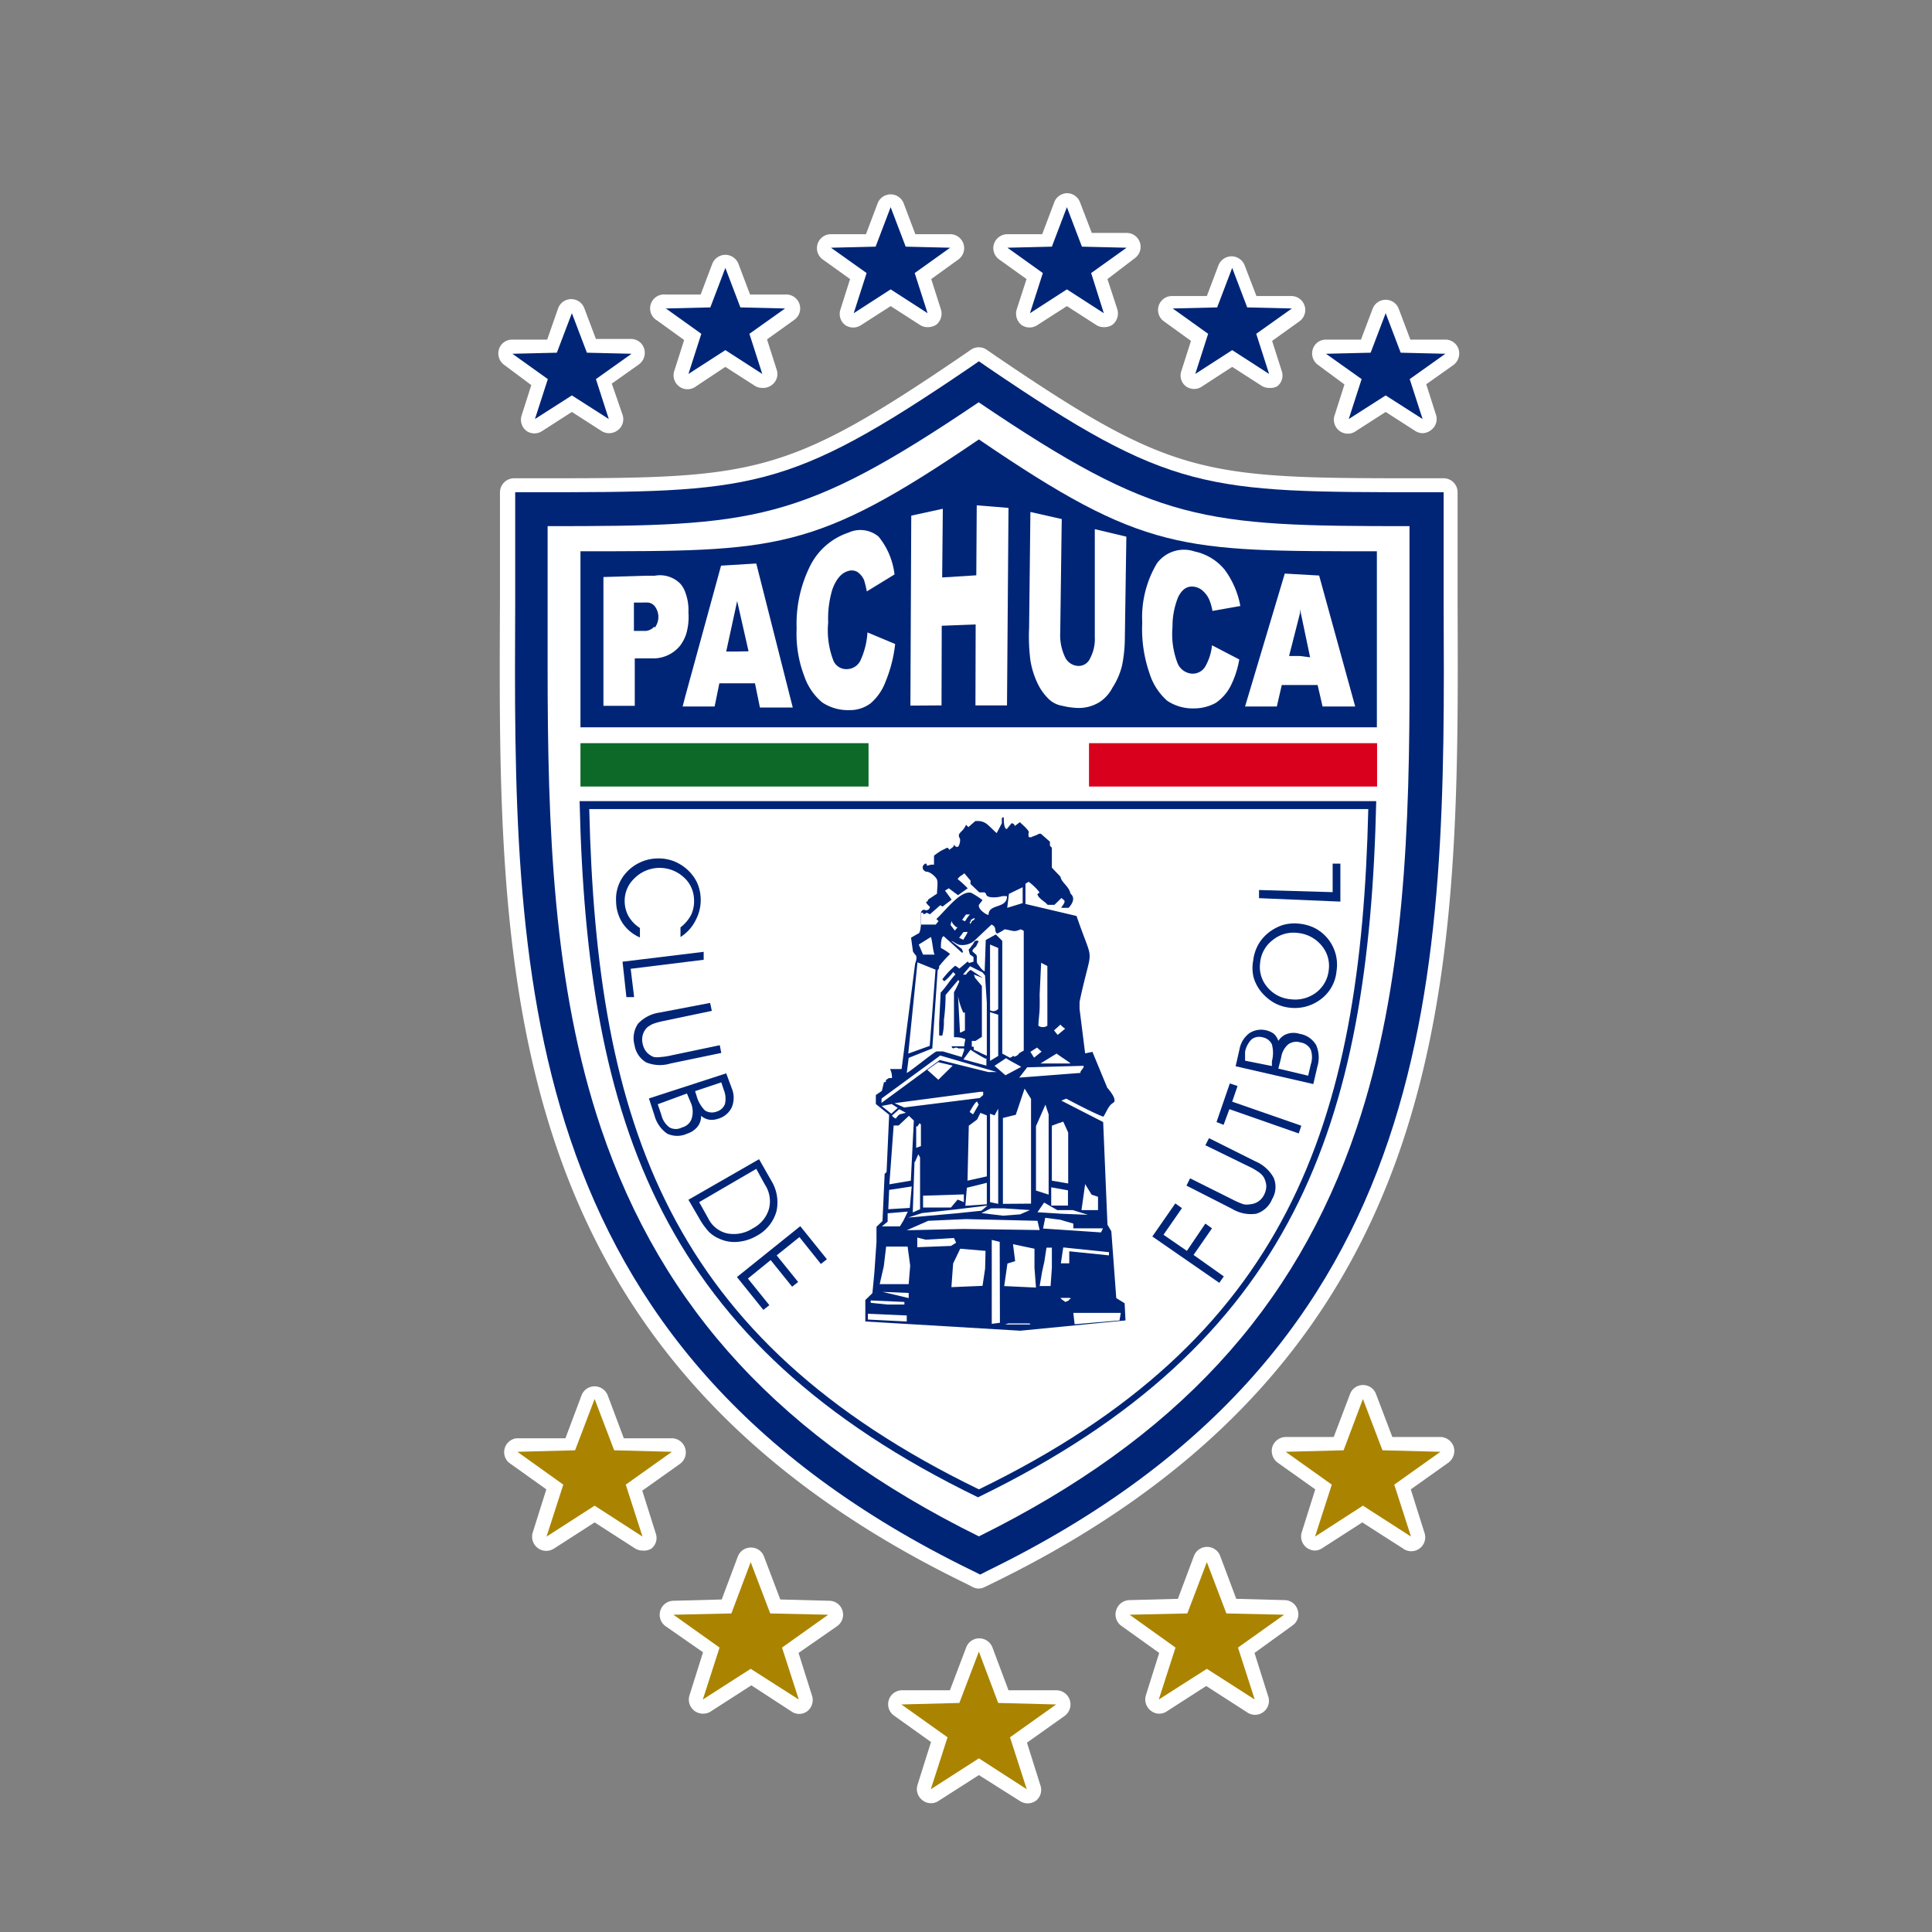 <svg id="Capa_1" data-name="Capa 1" xmlns="http://www.w3.org/2000/svg" viewBox="0 0 90 90"><rect x="0" y="0" width="90" height="90" fill="#808080" stroke="none"/><defs><style>.cls-1{fill:#fff;}.cls-2{fill:#aa8400;}.cls-3{fill:#002577;}.cls-4{fill:#0d6928;}.cls-5{fill:#d8001d;}</style></defs><title>Pachuca-90x90</title><path class="cls-1" d="M43.36,84a.62.62,0,0,1-.39-.14.65.65,0,0,1-.23-.71l.63-2-1.75-1.25A.65.65,0,0,1,42,78.74l2.25,0,.76-2a.65.65,0,0,1,.61-.42h0a.66.66,0,0,1,.61.42l.75,2,2.25,0a.66.66,0,0,1,.37,1.19l-1.76,1.25.63,2a.64.64,0,0,1-.22.71.66.66,0,0,1-.75,0L45.6,82.69,43.71,83.9A.62.62,0,0,1,43.36,84Z"/><path class="cls-1" d="M32.74,79.83a.67.67,0,0,1-.4-.14.66.66,0,0,1-.22-.72l.63-2L31,75.75a.65.65,0,0,1-.24-.72.65.65,0,0,1,.61-.46l2.25-.06.75-2a.65.65,0,0,1,.61-.42h0a.64.64,0,0,1,.61.42l.76,2,2.25.06A.65.65,0,0,1,39,75.75L37.2,77l.63,2a.66.66,0,0,1-.23.72.63.63,0,0,1-.74,0L35,78.51l-1.88,1.21A.66.66,0,0,1,32.74,79.83Z"/><path class="cls-1" d="M54,79.83a.62.62,0,0,1-.39-.14.66.66,0,0,1-.23-.72L54,77l-1.76-1.26A.65.65,0,0,1,52,75a.66.66,0,0,1,.61-.46l2.26-.06.75-2a.65.65,0,0,1,.61-.42h0a.65.65,0,0,1,.61.42l.75,2,2.26.06a.64.64,0,0,1,.6.46.63.63,0,0,1-.24.72L58.44,77l.63,2a.65.65,0,0,1-1,.75l-1.88-1.21-1.88,1.21A.66.66,0,0,1,54,79.83Z"/><path class="cls-1" d="M29.93,72.23a.64.64,0,0,1-.35-.1L27.7,70.92l-1.88,1.21a.66.66,0,0,1-1-.75l.63-2-1.75-1.25A.65.65,0,0,1,24.08,67l2.26,0,.75-2a.65.65,0,0,1,.61-.42h0a.66.66,0,0,1,.61.42l.75,2,2.26,0a.66.66,0,0,1,.36,1.19l-1.76,1.25.63,2a.63.63,0,0,1-.22.71A.67.67,0,0,1,29.93,72.23Z"/><path class="cls-1" d="M61.26,72.23a.67.67,0,0,1-.4-.14.66.66,0,0,1-.22-.71l.63-2-1.76-1.25a.68.68,0,0,1-.24-.73.67.67,0,0,1,.61-.46l2.25,0,.76-2a.64.64,0,0,1,.6-.42h0a.64.64,0,0,1,.61.42l.76,2,2.25,0a.67.67,0,0,1,.61.46.68.68,0,0,1-.24.73l-1.76,1.25.63,2a.65.65,0,0,1-1,.75l-1.89-1.21-1.88,1.21A.62.62,0,0,1,61.26,72.23Z"/><path class="cls-1" d="M45.6,74a.59.59,0,0,1-.29-.07L45,73.77C23.13,63.15,23.21,45.32,23.29,28.08V22.93a.66.66,0,0,1,.66-.65h.78c10.37,0,11.71,0,20.08-5.7l.42-.29a.65.65,0,0,1,.73,0l.42.29c8.38,5.7,9.71,5.7,20.08,5.7h.79a.65.65,0,0,1,.65.65v5.15c.07,17.24.15,35.07-21.7,45.69l-.33.16A.58.58,0,0,1,45.6,74Z"/><path class="cls-1" d="M43.21,15.24a.64.64,0,0,1-.35-.1l-1.37-.88-1.37.88a.66.66,0,0,1-.75,0,.65.65,0,0,1-.22-.72L39.6,13l-1.27-.91a.65.65,0,0,1,.37-1.18l1.64,0,.54-1.43a.65.65,0,0,1,1.22,0l.54,1.43,1.64,0a.65.65,0,0,1,.36,1.18L43.38,13l.45,1.41a.66.66,0,0,1-.22.72A.73.73,0,0,1,43.21,15.24Z"/><path class="cls-1" d="M51.42,15.24a.64.64,0,0,1-.35-.1l-1.37-.88-1.37.88a.65.65,0,0,1-.74,0,.67.67,0,0,1-.23-.72L47.82,13l-1.27-.91a.65.65,0,0,1-.25-.72.66.66,0,0,1,.61-.46l1.64,0,.54-1.43A.66.66,0,0,1,49.7,9a.65.65,0,0,1,.61.42l.55,1.43,1.63,0a.65.65,0,0,1,.37,1.18L51.59,13l.46,1.41a.67.67,0,0,1-.23.72A.68.68,0,0,1,51.42,15.24Z"/><path class="cls-1" d="M35.51,18.07a.64.64,0,0,1-.35-.1l-1.37-.88L32.42,18a.65.65,0,0,1-1-.75l.45-1.41-1.26-.91A.65.65,0,0,1,31,13.72l1.64,0,.54-1.43a.66.66,0,0,1,.61-.42h0a.66.66,0,0,1,.61.42l.54,1.43,1.64,0A.65.65,0,0,1,37,14.9l-1.27.91.45,1.41a.63.63,0,0,1-.22.71A.67.67,0,0,1,35.51,18.07Z"/><path class="cls-1" d="M59.12,18.07a.64.64,0,0,1-.35-.1l-1.37-.88L56,18a.65.65,0,0,1-.75,0,.63.63,0,0,1-.22-.71l.45-1.41-1.26-.91a.65.65,0,0,1,.36-1.18l1.64,0,.54-1.43a.66.66,0,0,1,.61-.42h0a.66.66,0,0,1,.61.42l.55,1.43,1.63,0a.65.65,0,0,1,.37,1.18l-1.27.91.45,1.41a.63.63,0,0,1-.22.71A.67.67,0,0,1,59.12,18.07Z"/><path class="cls-1" d="M28.36,20.18a.66.66,0,0,1-.35-.11l-1.37-.88-1.37.88a.65.65,0,0,1-.75,0,.66.66,0,0,1-.22-.72l.45-1.41L23.49,17a.66.66,0,0,1-.25-.72.64.64,0,0,1,.61-.46l1.64,0L26,14.36a.65.65,0,0,1,1.22,0l.54,1.43,1.64,0a.64.64,0,0,1,.61.46.67.67,0,0,1-.24.72l-1.27.9L29,19.32a.64.64,0,0,1-.22.72A.67.67,0,0,1,28.36,20.18Z"/><path class="cls-1" d="M66.27,20.18a.66.66,0,0,1-.35-.11l-1.37-.88-1.37.88a.65.65,0,0,1-1-.75l.45-1.41L61.4,17a.66.66,0,0,1-.25-.72.64.64,0,0,1,.61-.46l1.64,0,.54-1.43a.65.65,0,0,1,1.22,0l.54,1.43,1.64,0a.64.64,0,0,1,.61.46.67.67,0,0,1-.24.72l-1.27.9.45,1.41a.64.64,0,0,1-.22.72A.67.67,0,0,1,66.27,20.18Z"/><polygon class="cls-2" points="49.2 79.4 46.5 79.33 45.6 76.94 44.69 79.33 41.99 79.4 44.14 80.93 43.36 83.35 45.6 81.91 47.83 83.35 47.05 80.93 49.2 79.4"/><polygon class="cls-2" points="38.58 75.22 35.88 75.16 34.97 72.77 34.07 75.16 31.37 75.22 33.52 76.75 32.74 79.17 34.97 77.74 37.21 79.17 36.43 76.75 38.58 75.22"/><polygon class="cls-2" points="52.62 75.22 55.31 75.16 56.22 72.77 57.13 75.16 59.82 75.22 57.67 76.75 58.45 79.17 56.22 77.74 53.98 79.17 54.76 76.75 52.62 75.22"/><polygon class="cls-2" points="31.3 67.63 28.61 67.56 27.7 65.17 26.79 67.56 24.1 67.63 26.24 69.16 25.46 71.58 27.7 70.14 29.93 71.58 29.15 69.16 31.3 67.63"/><polygon class="cls-2" points="59.89 67.63 62.59 67.56 63.49 65.17 64.4 67.56 67.1 67.63 64.95 69.16 65.73 71.58 63.49 70.14 61.26 71.58 62.04 69.16 59.89 67.63"/><path class="cls-3" d="M67.25,28.08V22.93h-.79c-10.32,0-11.9,0-20.44-5.81l-.42-.29-.42.29c-8.54,5.81-10.13,5.81-20.45,5.81H24v5.15c-.08,17-.16,34.66,21.32,45.1l.34.17.33-.17C67.41,62.74,67.33,45.12,67.25,28.08Z"/><path class="cls-1" d="M63.19,52.57c-2.85,8.43-8.45,14.48-17.59,19C36.45,67.05,30.85,61,28,52.57c-2.25-6.66-2.49-14.11-2.49-21.48,0-1,0-2,0-3V24.51c9.63,0,11.76-.15,20.08-5.77,8.31,5.62,10.44,5.77,20.07,5.77v3.58c0,1,0,2,0,3C65.68,38.46,65.44,45.91,63.19,52.57Z"/><path class="cls-3" d="M45.6,20.47c-7.71,5.25-9.38,5.21-18.56,5.21v8.2H64.14l0-8.2C55,25.68,53.3,25.72,45.6,20.47Z"/><path class="cls-3" d="M45.6,37.32H27c.34,15,3.8,25.27,18.56,32.43,14.76-7.16,18.21-17.39,18.55-32.43Z"/><path class="cls-1" d="M45.6,69.38c-14.43-7-17.81-17-18.15-31.69H63.74C63.4,52.38,60,62.39,45.6,69.38Z"/><path class="cls-1" d="M54.89,27.8c.19-.37.44-.53.78-.46a.75.75,0,0,1,.39.21,1.16,1.16,0,0,1,.29.43,2.35,2.35,0,0,1,.13.48l1.3-.23a4.07,4.07,0,0,0-.73-1.69,2.46,2.46,0,0,0-1.4-.85,1.56,1.56,0,0,0-1.76.56A4.9,4.9,0,0,0,53.21,29a6.29,6.29,0,0,0,.34,2.37,2.81,2.81,0,0,0,.83,1.28,2.16,2.16,0,0,0,1.26.35,2.09,2.09,0,0,0,1-.26,2.14,2.14,0,0,0,.68-.77,4.37,4.37,0,0,0,.41-1.25l-1.27-.66a2.5,2.5,0,0,1-.32,1,.68.68,0,0,1-.63.32.78.78,0,0,1-.66-.5,3.77,3.77,0,0,1-.23-1.68A3.58,3.58,0,0,1,54.89,27.8Z"/><path class="cls-1" d="M61.45,26.81l-1.6-.09L58,32.91h1.48l.23-1h.84l.83,0,.23,1h1.52Zm-.89,3.75-.51,0,.51-2,0-.18.47,2.24Z"/><path class="cls-1" d="M32.07,28.53a2.32,2.32,0,0,0-.13-.89,1.22,1.22,0,0,0-.25-.45,1.33,1.33,0,0,0-1.19-.37h-.39l-2,.06v6h1.46V30.67l.56,0h.25a1.61,1.61,0,0,0,1.3-.59,1.85,1.85,0,0,0,.29-.56A2.85,2.85,0,0,0,32.07,28.53Zm-1.59.66a.61.61,0,0,1-.39.2l-.2,0h-.36V28.07l.42,0a.65.65,0,0,1,.14,0,.46.46,0,0,1,.41.17.82.82,0,0,1,0,1Z"/><path class="cls-1" d="M33.59,26.35l-1.66,6.06-.13.5h1.49l.22-1.08.83,0,.83,0,.23,1.13h1.53l-1.7-6.71Zm.75,4-.51,0L34.34,28l.53,2.34Z"/><path class="cls-1" d="M40.1,30.73a.71.71,0,0,1-.63.44.65.65,0,0,1-.66-.43A3.9,3.9,0,0,1,38.58,29a4.67,4.67,0,0,1,.2-1.56c.18-.48.43-.77.77-.85a.51.51,0,0,1,.4.06.89.89,0,0,1,.3.37,4.53,4.53,0,0,1,.13.53l1.29-.79A3.41,3.41,0,0,0,40.93,25a1.32,1.32,0,0,0-1.4-.19,3.09,3.09,0,0,0-1.78,1.53,6.07,6.07,0,0,0-.64,2.94,5.51,5.51,0,0,0,.35,2.2,2.77,2.77,0,0,0,.84,1.24,2.16,2.16,0,0,0,1.26.36,1.6,1.6,0,0,0,1-.32,2.47,2.47,0,0,0,.69-1A6.44,6.44,0,0,0,41.7,30l-1.29-.54A3.65,3.65,0,0,1,40.1,30.73Z"/><polygon class="cls-1" points="45.48 26.8 43.89 26.9 43.92 23.7 42.45 24.02 42.41 32.87 43.86 32.86 43.87 29.15 45.45 29.09 45.44 32.86 46.91 32.86 46.98 23.66 45.5 23.54 45.48 26.8"/><path class="cls-1" d="M51,29.67a1.92,1.92,0,0,1-.22,1,.58.58,0,0,1-.58.35.71.71,0,0,1-.6-.44,2.36,2.36,0,0,1-.21-1.12l.07-5.28L48,23.85l-.06,5.38A8.84,8.84,0,0,0,48,30.76a3.93,3.93,0,0,0,.3,1,2.57,2.57,0,0,0,.51.76,1.19,1.19,0,0,0,.68.36,3.44,3.44,0,0,0,.74.1,1.83,1.83,0,0,0,1-.28,1.77,1.77,0,0,0,.59-.66A3.37,3.37,0,0,0,52.27,31a6.66,6.66,0,0,0,.13-1.3l.07-4.7L51,24.65Z"/><path class="cls-3" d="M52.39,60.71,52,60.47l-.23-3.11-.18-.31-.2-4.78-1.95-1,.23-.09s1.31.7,1.73.84c.18-.28.23-.51.46-.65s-.28-.7-.28-.7L50.89,49l-.34.07L50.29,47v-.33c.6-2.84.7-1.54-.14-4l-2.38-.56v-.94l.14-.09c.05,0,.51.42.51.51l-.09.05c0,.19.37.37.47.51h.32l.33-.32c.14.14.14.09.14.18s-.19.28-.14.28l.33,0c.09-.1.37-.42.09-.66-.09-.37-.42-.51-.47-.79L49,40.42v-.93l-.09-.09v-.19l-.42-.37c-.19,0,0,0-.42.14V39c-.05,0-.14,0-.14,0a.36.36,0,0,1,0-.24c-.05-.14-.33-.37-.42-.46l-.24.18c0-.09-.14-.18-.18-.09l-.19.23c-.14,0-.14-.42-.14-.51s-.09,0-.09,0v.24l-.24.46h0c-.42-.37-.51-.6-1-.56l-.32.28L45,38.42c-.14.37-.46.37-.28.65a.54.54,0,0,1-.09.38c-.14,0-.09,0-.19-.1,0,.1-.09.14-.23.24a.11.11,0,0,0-.09-.1l-.28.14h0a3.66,3.66,0,0,0-.33.23l0,.42c-.24,0-.14,0-.14,0s-.19.05-.19.05,0-.19-.14-.05,0,.33.14.33.42.23.47.37,0,.42,0,.65l-.42.28a.09.09,0,0,1-.09.1c0,.09.18.23.18.23s0,.09-.09.14-.14,0-.19,0a.16.16,0,0,0-.14.14v.65c0-.28,0,.32-.13.32l-.33.19.09.65.1.14c.14.09,0,.42,0,.42L42,49.8l-.45,0h-.09a.8.8,0,0,1,.09.42s-.14,0-.14,0l-.14.09c0,.1,0,.1-.09.1l-.1.41-.28.19v.42l.62.5L41.3,54.6l-.09.08-.1,2.2-.28.27,0,.71v0l-.1,1.44-.09.94-.33.32v1l7.22.43,4.9-.48Zm-.73-2.38,0,.15-1.85-.19,0,.56h-.39l.11-.74Zm-.37-.92-2.7-.18.1-.5.7.09L50,57l0,.22,1.38,0Zm-.74-2.25.3.49.3.1,0,.62-.41,0-.36,0Zm.13,1.43-1.25-.05-1.1-.07.31-.45.61.35.72,0Zm-2.42-1.13v-3l.44-1,.15.45v3.74Zm1.49.7-.78,0v-.85l.78.14Zm-.22-3.91.23.51v2.37L49,55V52.44l.29-.11Zm-.13-4.52a1,1,0,0,0,.22.19l-.35.29L49.1,48Zm.47,1.81h-1.4l.75-.46C49.29,49.14,49.8,49.47,49.87,49.54Zm-1.44-3.2.07-1.49.29.15,0,1.42v1.36a.36.36,0,0,1-.42,0C48.4,47.21,48.45,47.21,48.43,46.34Zm-.12,2.46.21.19-.35.28L48,49Zm-.46.92,2.62-.07c.07.08-.2.27-.13.33l-2.86.22Zm-5.73,1.87-.45-.2,4-.53h.13l0,.15-.16.14Zm.08.25-.29.07a.75.75,0,0,0-.18.2s-.18-.09-.17-.15l.33-.29Zm1-2,.5-.36.68.16-.67.66ZM45.07,55l.06-2.56.39-.29.15-.31.3.12V54.8Zm.9.1v1l-1,.07.07-.84Zm-.8-3.3s.27-.51.35-.48l.07.14-.26.45Zm-.27,3.84V56l-.29-.12-.31.37H43v-.55Zm-2-3.25,0,1-.22.08,0-1h.06l.1-.15Zm-.27,1.72.15-.34.08.15,0,2.41-.34.15.08-2.34Zm.32,2.4,1.57-.17L46,56.16l-.28.24-1.15.12-2.27.2Zm3.21-.22.6,0,1.22.08-.46.2-.8.06-1-.12ZM46.12,44l.38.16V47a.3.3,0,0,1-.38.06Zm0,3.15.38.12v1.92l-.38.23Zm.75,2.14c.06.07.62.35.7.41l-.73.39-.51-.44Zm-.37,6.79L46.12,56V51.88l.21.08.17-.31Zm.22,0v-4l.6-.15.41-1.22.3.48v4.88ZM47,41.64l.64-.31v.74l-.72.22Zm-4,.88c0,.09.05.08.17,0l.15.07.48-.42.11.06.42-.32s-.28-.39-.31-.42l.18-.11.25.19.18.13.45-.32a5,5,0,0,0-.47-.43c.11-.16.2-.16.31-.27h0l.29.34,0,.16.41.39h.25l.07.08c0,.2.52.17.73.1a.93.93,0,0,1,.24,0c0,.6-.86.33-.86.87-.11,0-.53-.29-.44-.48l.16-.21a4,4,0,0,0-.53-.34c-.51-.12-1.21.85-1.62,1.22l.1.1-.13.16-.68,0s0-.52,0-.54A.12.12,0,0,1,43,42.52Zm2,.42-.18-.09.18-.25.19,0C45.1,42.67,45,42.85,44.94,42.94Zm.07.47c0,.08-.16.28-.19.37l-.2-.09.2-.27Zm.15-.47,0-.08.11-.07h0a.1.1,0,0,1,.09,0l-.07.08s0,0,0,0a.05.05,0,0,0,0,0c-.07,0-.09.09-.14.15s0-.05-.06-.09S45.12,43,45.16,42.94Zm-.61.25-.13.16-.2-.26.05-.2C44.33,43,44.48,43.13,44.55,43.19Zm-1.25.46c.06.07.11.75.18.82l-.54,0L42.8,44Zm-.62,1.18.84.34-.27,3.55-1,.36Zm-.41,4.45,1.1-.44.25-3.65s.1-.08.06-.17a5.8,5.8,0,0,1,.52-.58,2.44,2.44,0,0,0-.43-.28c0-.13,0-.51.13-.55l.85.77c.1,0,0-.14,0-.17l-.49-.37,0,0c.08,0,.18.11.35.17a.87.87,0,0,0,.71-.18s.75-.71.81-.76c.27.12.1.31.26.42a1.9,1.9,0,0,0,.35-.2c.41.06.41.15.75,0l.14.07c0,.07,0,5.58,0,5.58l-.21.12a.33.33,0,0,1-.23.16s-.08-.06-.1,0-.06,0-.09.06l-.37-.2V43.83l-.3-.3-.47.26-.05,1.46c-.15-.07-.22-.22-.32-.34s0-.31-.07-.43l-.18-.16c0-.14.16-.17.21-.31s.14-.17,0-.19-.15.16-.24.23a1,1,0,0,1-.15.19l.06.22.17.12,0,.22-.21.06-.06-.07-.39.33s-.18-.14-.2-.13a3.8,3.8,0,0,0-.6.64s.05,0,.07.07.4-.34.44-.42l.11.11c-.25.26-.43.58-.69.85l-.07,1.41,0,.58a.2.2,0,0,0,.15,0,2.67,2.67,0,0,0,.07-.71,9.2,9.2,0,0,0,.08-1.17l.59-.7.05.07a3.89,3.89,0,0,1-.25.5v1.48l0,.53,0,.09a1.14,1.14,0,0,1,.53.09l-.05.26,0,.07h-.59s0,0,0,0,0,.08.09.1a.19.19,0,0,1,.23,0l.1,0,.16,0,0,.09-.11.31-.87-.26c-.14,0-.21,0-.3,0s-1.31,1-1.39,1Zm3.39-.21L45.59,49l-.23-.1,0-.09s0,0,0-.05l-.09,0s0,.05,0,.07,0,0,0-.06a.05.05,0,0,0,0,0s0,0,0-.08h0l0-.2s.09,0,.11,0,0,0,.06,0l.3-.19V45.93l-.32-.38-.05-.15.42.16-.57-.38a.73.73,0,0,0-.22.22l-.14,0,.33-.39.58.29.12.15s0,0,0,.05l.08,1.21v2.47Zm.23.24,0,.33-1.07-.29.33-.45A8.14,8.14,0,0,0,45.89,49.31Zm-1-2.14V48s-.19.11-.23.1l-.09-1.69C44.69,46.71,44.74,46.86,44.87,47.17Zm-3.88,4,2.73-2,2.64.77-.4,0-2.26-.56-2.72,2Zm0,.35.47-.09.28.18-.3.27Zm.56.91.23,0,.48-.45.23.22L42.43,55l-1,.17Zm-.21,3,1.05-.16-.09,1-1,.06Zm-.07,1.48,0-.39.94-.08-.21.43-.16.26h-.84Zm.78,3.74c0,.06,0,0,0,.12l-.79,0-.78-.08,0-.11Zm-1.7.82v-.27l1.81.08v.28Zm1.9-1-1.22-.29,1.22.05Zm0-.65-1.35,0,.19-.83.11-.92,1,0,.12.89Zm.4-1.72v-.45l.39.1,1.32-.08.1.22-.24.15Zm3.16,1-.12.8-1.45.06.08-1.1.33-.69,1.18.1Zm.69,2.52-.38.05V57.76l.37.09Zm1.43.08H46.79s.06,0,.17-.05h1.15A.86.86,0,0,1,47.92,61.63Zm-1.23-1.79.15-1.05.36-.11-.1-.79,1,.21,0,.89.07.92Zm-1.91-2.66-2.63.06,1-.44,1.76-.08,3.33.08.1.43ZM49,59.07l-.06.84-.51,0,.12-.69.1-.45.1-.65H49Zm.86,1.44s-.05,0-.07.07l-.16.07h0s0,0,0,0l-.17-.12-.06-.07s0,0,0,0,.06,0,.07,0l.07,0s.07,0,.11,0,0,0,.09,0,.06,0,.1,0,0,0,0,0l.05.05Zm2.29,1-2.09.18L50,61.16l.73,0,.87,0h.61Z"/><path class="cls-3" d="M31.7,43.65l0-.45a1.81,1.81,0,0,0,.5-.59,1.52,1.52,0,0,0,.13-.72,1.43,1.43,0,0,0-.52-1.06,1.66,1.66,0,0,0-2.27.1A1.43,1.43,0,0,0,29.1,42a1.46,1.46,0,0,0,.19.7,1.64,1.64,0,0,0,.52.53l0,.44A1.86,1.86,0,0,1,29,43a1.89,1.89,0,0,1-.3-1,1.83,1.83,0,0,1,.51-1.39,2,2,0,0,1,1.4-.62,2,2,0,0,1,.76.12,2.08,2.08,0,0,1,.66.41,2,2,0,0,1,.44.59,2,2,0,0,1-.06,1.75A1.93,1.93,0,0,1,31.7,43.65Z"/><path class="cls-3" d="M32.78,44.34l0,.37-3.4.42.16,1.32-.36,0L29,44.8Z"/><path class="cls-3" d="M33.08,46.72l.08.37-2.24.47a3.28,3.28,0,0,0-.51.14,1.28,1.28,0,0,0-.26.16.78.78,0,0,0-.21.36.81.81,0,0,0,0,.41.84.84,0,0,0,.18.38.86.86,0,0,0,.34.23,1,1,0,0,0,.31,0,3,3,0,0,0,.52-.08l2.24-.47.07.36-2.36.49a1.7,1.7,0,0,1-1.14-.05,1.14,1.14,0,0,1-.54-.8,1.21,1.21,0,0,1,.16-1,1.7,1.7,0,0,1,1-.52Z"/><path class="cls-3" d="M32.21,51.44a1.08,1.08,0,0,1,0,.7.63.63,0,0,1-.44.38.61.61,0,0,1-.58,0,1,1,0,0,1-.38-.58l-.17-.5L32,50.94Zm1.51-.66a1.08,1.08,0,0,1,.05.65.58.58,0,0,1-.38.35.61.61,0,0,1-.55-.05,1.53,1.53,0,0,1-.39-.68l-.07-.22,1.22-.41Zm-3.49.39.26.8a1.5,1.5,0,0,0,.59.84,1.1,1.1,0,0,0,.93,0,1,1,0,0,0,.48-.32.79.79,0,0,0,.17-.51.79.79,0,0,0,.38.18.94.94,0,0,0,.43-.05,1,1,0,0,0,.62-.53,1.16,1.16,0,0,0,0-.88L33.83,50Z"/><path class="cls-3" d="M35.63,55.18a1.41,1.41,0,0,1,.19,1.14,1.49,1.49,0,0,1-.75.9,1.62,1.62,0,0,1-1.18.24,1.3,1.3,0,0,1-.88-.67L32.57,56l2.66-1.55Zm-3.56.71.5.86a3.34,3.34,0,0,0,.46.64,1.54,1.54,0,0,0,.47.31,1.68,1.68,0,0,0,.87.15,2.11,2.11,0,0,0,.88-.28,1.87,1.87,0,0,0,.92-1.14A1.93,1.93,0,0,0,35.93,55l-.57-1Z"/><path class="cls-3" d="M37.28,57.12l1.24,1.54-.28.22-1-1.25-1.06.85,1,1.24-.28.22-1-1.24-1.06.86,1,1.24-.28.22-1.23-1.53Z"/><path class="cls-3" d="M58.65,41.84v-.38l3.43.1,0-1.33h.36L62.44,42Z"/><path class="cls-3" d="M59.29,43.79a1.52,1.52,0,0,1,1.16-.33,1.63,1.63,0,0,1,1.1.57,1.46,1.46,0,0,1,.35,1.14,1.51,1.51,0,0,1-.58,1.06,1.62,1.62,0,0,1-1.19.32A1.57,1.57,0,0,1,59.05,46a1.43,1.43,0,0,1-.35-1.13A1.49,1.49,0,0,1,59.29,43.79Zm-.89,1.75a1.93,1.93,0,0,0,.34.65,2.19,2.19,0,0,0,.59.51,1.91,1.91,0,0,0,.73.24,2,2,0,0,0,1.48-.4,1.83,1.83,0,0,0,.72-1.3,1.92,1.92,0,0,0-1-2,2.08,2.08,0,0,0-.72-.21,2,2,0,0,0-.78.06,2.17,2.17,0,0,0-.67.36,1.92,1.92,0,0,0-.49.58,2,2,0,0,0-.22.71A1.87,1.87,0,0,0,58.4,45.54Z"/><path class="cls-3" d="M59.68,49.27a1,1,0,0,1,.33-.62.65.65,0,0,1,.57-.09.64.64,0,0,1,.48.34,1.06,1.06,0,0,1,0,.69l-.12.52-1.39-.33ZM58,49a1.13,1.13,0,0,1,.3-.58.58.58,0,0,1,.51-.1.6.6,0,0,1,.44.33,1.54,1.54,0,0,1,0,.79l0,.22L58,49.41Zm3.18,1.5.19-.82a1.46,1.46,0,0,0-.06-1,1.09,1.09,0,0,0-.77-.52.92.92,0,0,0-.57,0,.77.77,0,0,0-.42.33.77.77,0,0,0-.22-.34A1,1,0,0,0,59,48a1,1,0,0,0-.8.13,1.21,1.21,0,0,0-.46.75l-.18.79Z"/><path class="cls-3" d="M56.67,52.27l.62-1.8.36.12-.25.73,3.22,1.12-.12.36-3.23-1.13L57,52.4Z"/><path class="cls-3" d="M55.27,55.23l.17-.34,2,1a3.47,3.47,0,0,0,.49.21.84.84,0,0,0,.31,0,.8.8,0,0,0,.39-.14.79.79,0,0,0,.26-.31.91.91,0,0,0,.1-.41,1,1,0,0,0-.12-.4.86.86,0,0,0-.21-.22,2.93,2.93,0,0,0-.46-.27l-2.05-1,.17-.33,2.16,1.08a1.75,1.75,0,0,1,.85.76,1.1,1.1,0,0,1-.07,1,1.16,1.16,0,0,1-.74.68,1.7,1.7,0,0,1-1.13-.23Z"/><path class="cls-3" d="M53.68,57.6l1.07-1.54.31.22-.86,1.24,1.09.75L56.15,57l.31.22-.86,1.24,1.41,1-.21.3Z"/><rect class="cls-4" x="27.04" y="34.62" width="13.42" height="2.02"/><rect class="cls-5" x="50.73" y="34.62" width="13.42" height="2.02"/><polygon class="cls-3" points="44.26 11.54 42.19 11.49 41.49 9.65 40.79 11.49 38.71 11.54 40.37 12.72 39.77 14.59 41.49 13.48 43.21 14.59 42.61 12.72 44.26 11.54"/><polygon class="cls-3" points="52.48 11.54 50.4 11.49 49.7 9.65 49 11.49 46.93 11.54 48.58 12.72 47.98 14.59 49.7 13.48 51.42 14.59 50.83 12.72 52.48 11.54"/><polygon class="cls-3" points="36.57 14.37 34.49 14.32 33.79 12.48 33.09 14.32 31.02 14.37 32.67 15.55 32.07 17.42 33.79 16.31 35.51 17.42 34.91 15.55 36.57 14.37"/><polygon class="cls-3" points="60.18 14.37 58.1 14.32 57.4 12.48 56.7 14.32 54.63 14.37 56.28 15.55 55.68 17.42 57.4 16.31 59.12 17.42 58.52 15.55 60.18 14.37"/><polygon class="cls-3" points="29.42 16.48 27.34 16.43 26.64 14.59 25.94 16.43 23.87 16.48 25.52 17.66 24.92 19.52 26.64 18.42 28.36 19.52 27.76 17.66 29.42 16.48"/><polygon class="cls-3" points="67.33 16.48 65.25 16.43 64.55 14.59 63.85 16.43 61.77 16.48 63.43 17.66 62.83 19.52 64.55 18.42 66.27 19.52 65.67 17.66 67.33 16.48"/></svg>